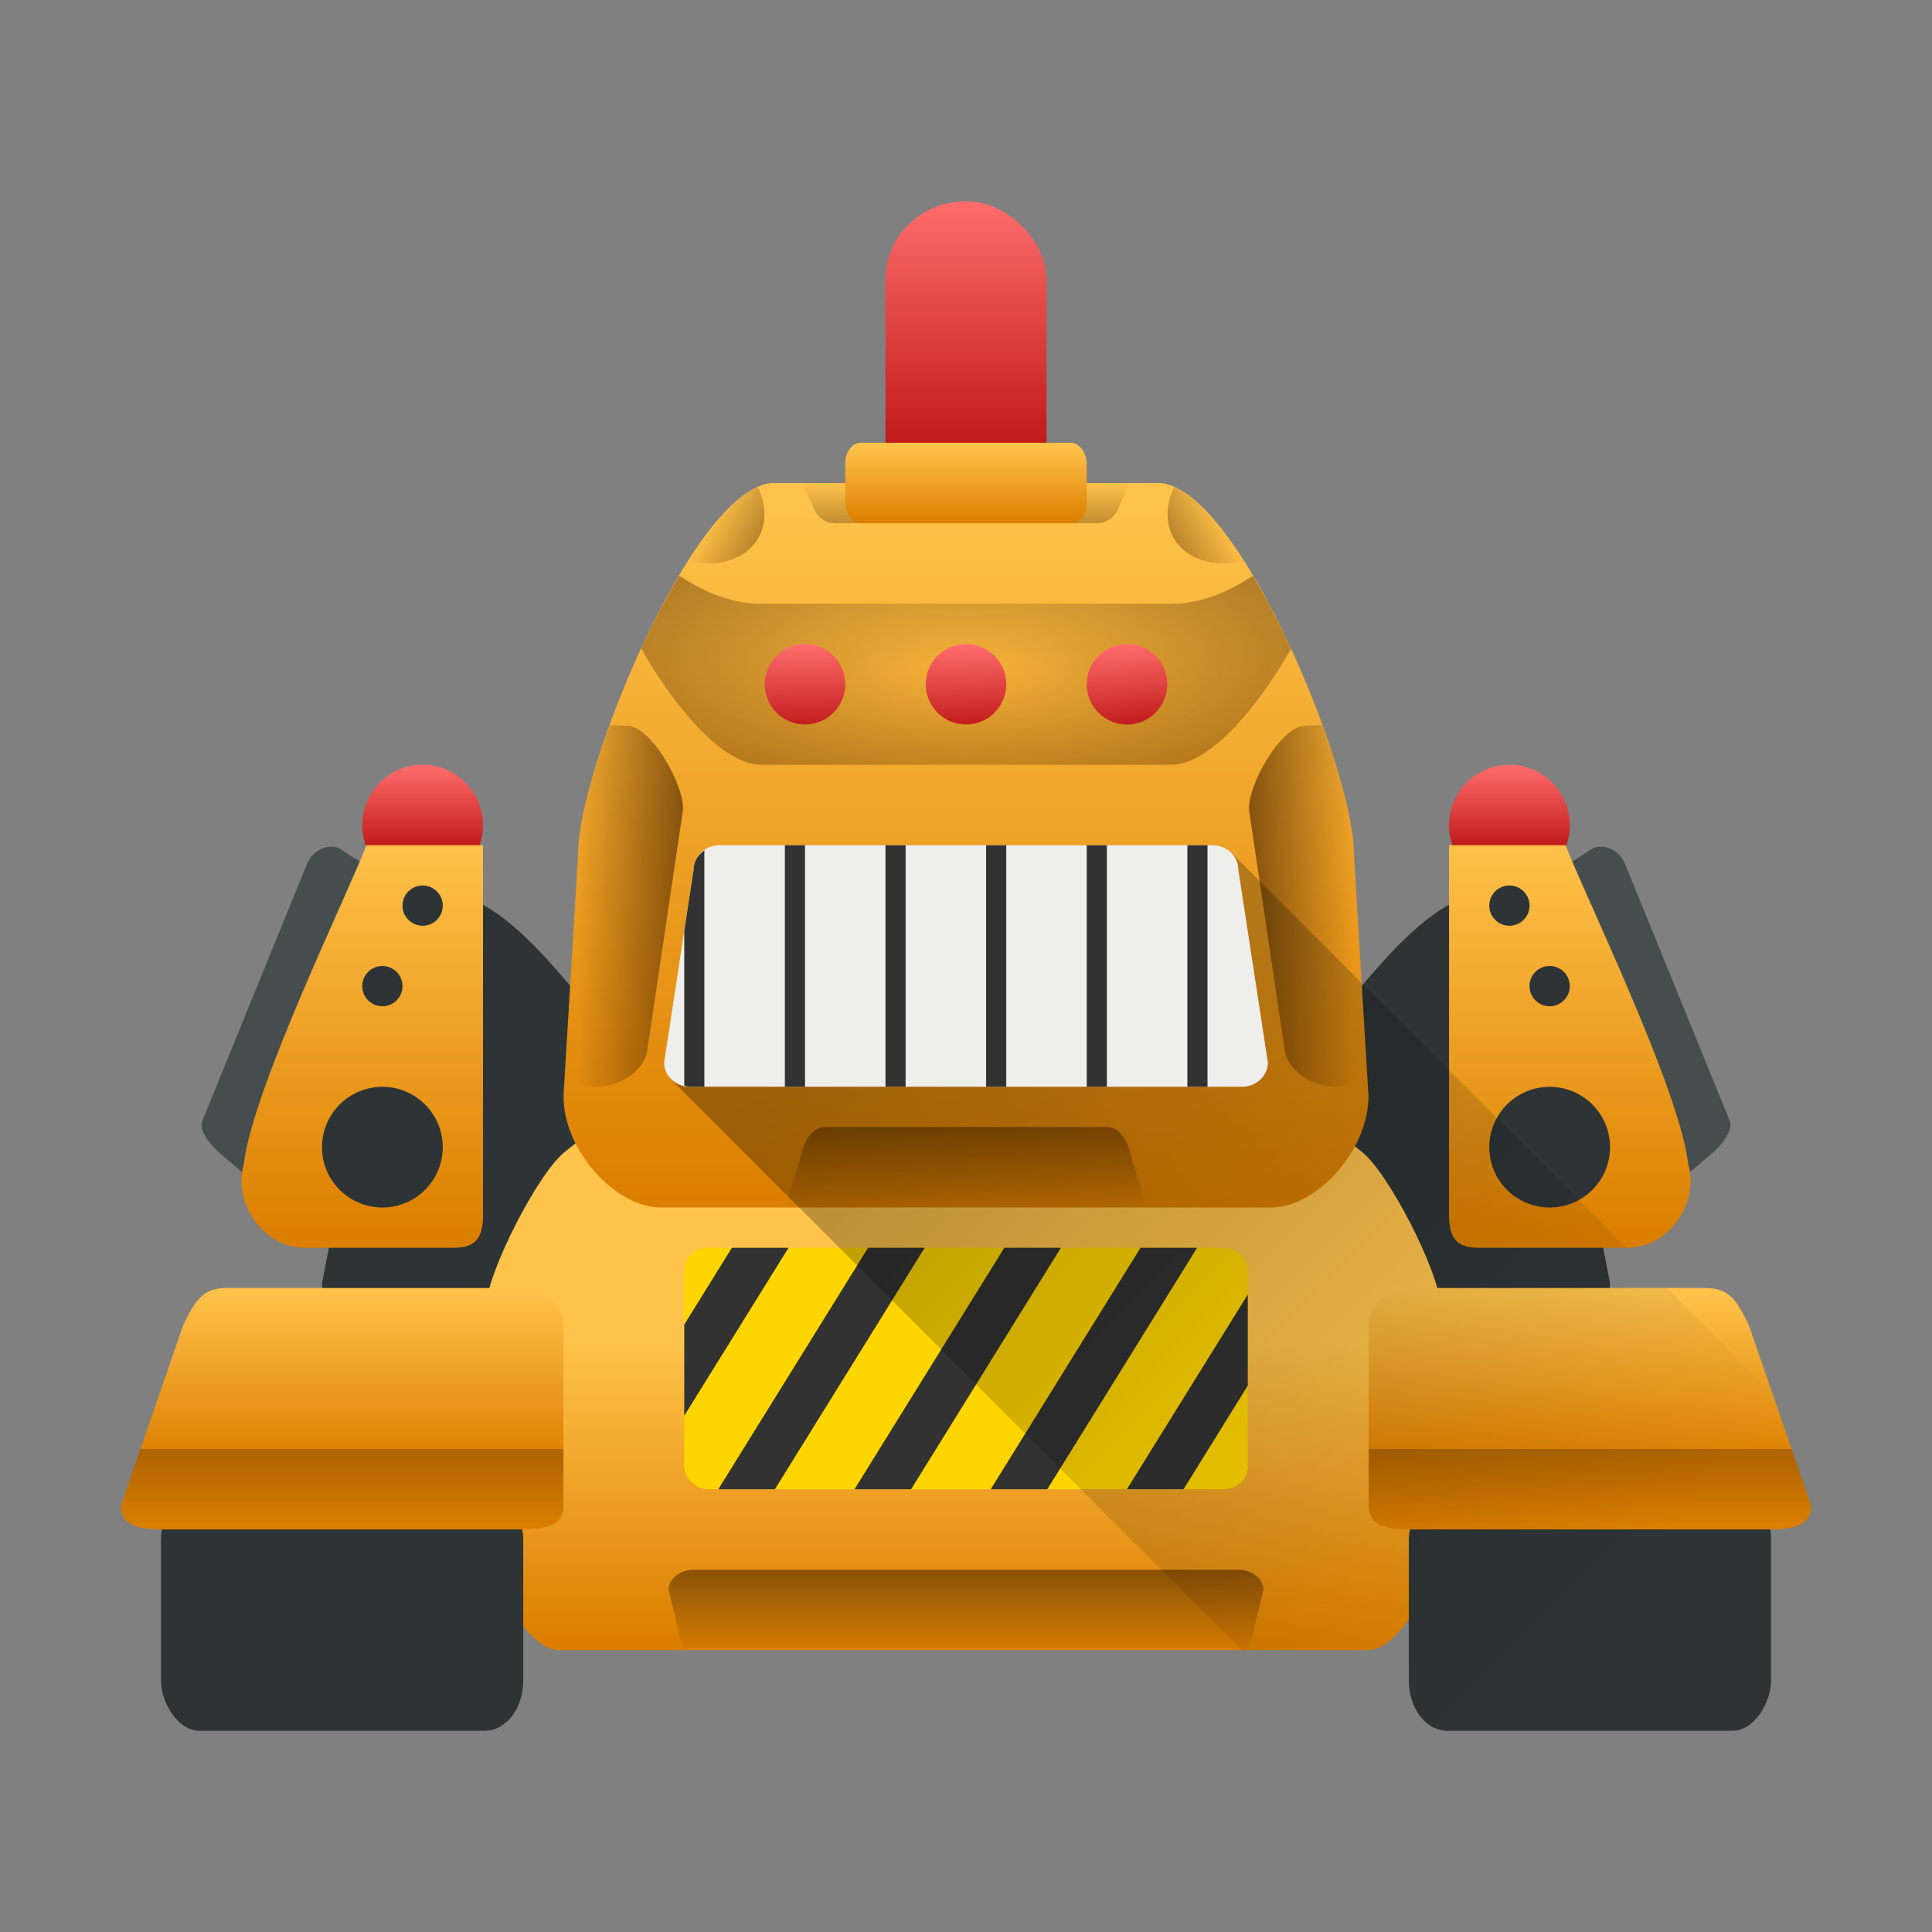 <?xml version="1.0" encoding="UTF-8" standalone="no"?>
<svg
   xmlns:dc="http://purl.org/dc/elements/1.1/"
   xmlns:cc="http://creativecommons.org/ns#"
   xmlns:rdf="http://www.w3.org/1999/02/22-rdf-syntax-ns#"
   xmlns:svg="http://www.w3.org/2000/svg"
   xmlns="http://www.w3.org/2000/svg"
   xmlns:xlink="http://www.w3.org/1999/xlink"
   xmlns:sodipodi="http://sodipodi.sourceforge.net/DTD/sodipodi-0.dtd"
   xmlns:inkscape="http://www.inkscape.org/namespaces/inkscape"
   width="48"
   height="48"
   version="1.1"
   id="svg18"
   sodipodi:docname="killbots.svg"
   inkscape:version="0.92.3 (2405546, 2018-03-11)">
  <rect width="100%" height="100%" fill="#808080" stroke="none"/>
  <defs
     id="defs22">
    <linearGradient
       inkscape:collect="always"
       id="linearGradient1314">
      <stop
         style="stop-color:#000000;stop-opacity:1;"
         offset="0"
         id="stop1310" />
      <stop
         style="stop-color:#000000;stop-opacity:0;"
         offset="1"
         id="stop1312" />
    </linearGradient>
    <linearGradient
       inkscape:collect="always"
       id="linearGradient1162">
      <stop
         style="stop-color:#4d2600;stop-opacity:1;"
         offset="0"
         id="stop1158" />
      <stop
         style="stop-color:#4d2600;stop-opacity:0;"
         offset="1"
         id="stop1160" />
    </linearGradient>
    <linearGradient
       inkscape:collect="always"
       id="linearGradient1154">
      <stop
         style="stop-color:#4d2600;stop-opacity:1;"
         offset="0"
         id="stop1150" />
      <stop
         style="stop-color:#4d2600;stop-opacity:0;"
         offset="1"
         id="stop1152" />
    </linearGradient>
    <linearGradient
       id="linearGradient1146"
       inkscape:collect="always">
      <stop
         style="stop-color:#4d2600;stop-opacity:0;"
         offset="0"
         id="stop1144" />
      <stop
         style="stop-color:#4d2600;stop-opacity:1;"
         offset="1"
         id="stop1142" />
    </linearGradient>
    <linearGradient
       inkscape:collect="always"
       xlink:href="#linearGradient1220"
       id="linearGradient1238"
       x1="132.299"
       y1="246.97"
       x2="132.299"
       y2="205.705"
       gradientUnits="userSpaceOnUse"
       gradientTransform="matrix(0.179,0,0,0.179,0.137,-3.483)" />
    <linearGradient
       inkscape:collect="always"
       id="linearGradient1220">
      <stop
         style="stop-color:#dc7f00;stop-opacity:1"
         offset="0"
         id="stop1216" />
      <stop
         style="stop-color:#ffc34b;stop-opacity:1"
         offset="1"
         id="stop1218" />
    </linearGradient>
    <linearGradient
       inkscape:collect="always"
       xlink:href="#linearGradient1266"
       id="linearGradient1268"
       x1="130.514"
       y1="224.388"
       x2="130.514"
       y2="249.094"
       gradientUnits="userSpaceOnUse"
       gradientTransform="matrix(0.179,0,0,0.143,0.227,5.494)" />
    <linearGradient
       inkscape:collect="always"
       id="linearGradient1266">
      <stop
         style="stop-color:#4d2600;stop-opacity:1;"
         offset="0"
         id="stop1262" />
      <stop
         style="stop-color:#4d2600;stop-opacity:0;"
         offset="1"
         id="stop1264" />
    </linearGradient>
    <linearGradient
       inkscape:collect="always"
       xlink:href="#linearGradient1220"
       id="linearGradient1222"
       x1="133.037"
       y1="184.431"
       x2="133.037"
       y2="89.25"
       gradientUnits="userSpaceOnUse"
       gradientTransform="matrix(0.183,0,0,0.184,-0.311,-4.133)" />
    <linearGradient
       inkscape:collect="always"
       xlink:href="#linearGradient1274"
       id="linearGradient1276"
       x1="133.66"
       y1="81.123"
       x2="133.66"
       y2="47.968"
       gradientUnits="userSpaceOnUse"
       gradientTransform="matrix(0.182,0,0,0.176,-0.136,-3.426)" />
    <linearGradient
       inkscape:collect="always"
       id="linearGradient1274">
      <stop
         style="stop-color:#c21c1c;stop-opacity:1"
         offset="0"
         id="stop1270" />
      <stop
         style="stop-color:#ff6c6c;stop-opacity:1"
         offset="1"
         id="stop1272" />
    </linearGradient>
    <linearGradient
       x1="130.986"
       y1="73.32"
       x2="130.986"
       y2="65.933"
       id="linearGradient3593"
       xlink:href="#linearGradient1220"
       gradientUnits="userSpaceOnUse"
       spreadMethod="reflect"
       gradientTransform="matrix(0.193,0,0,0.254,-1.694,-5.663)" />
    <linearGradient
       inkscape:collect="always"
       xlink:href="#linearGradient1274"
       id="linearGradient1284"
       x1="112.945"
       y1="123.241"
       x2="112.801"
       y2="112.711"
       gradientUnits="userSpaceOnUse"
       gradientTransform="matrix(0.19,0,0,0.19,-1.439,-5.386)" />
    <linearGradient
       inkscape:collect="always"
       xlink:href="#linearGradient1274"
       id="linearGradient1292"
       x1="133.226"
       y1="123.241"
       x2="132.801"
       y2="112.711"
       gradientUnits="userSpaceOnUse"
       gradientTransform="matrix(0.19,0,0,0.19,-1.238,-5.389)" />
    <linearGradient
       inkscape:collect="always"
       xlink:href="#linearGradient1274"
       id="linearGradient1300"
       x1="153.226"
       y1="123.241"
       x2="152.239"
       y2="112.711"
       gradientUnits="userSpaceOnUse"
       gradientTransform="matrix(0.19,0,0,0.19,-1.037,-5.408)" />
    <linearGradient
       inkscape:collect="always"
       xlink:href="#linearGradient1220"
       id="linearGradient1248"
       gradientUnits="userSpaceOnUse"
       x1="54.197"
       y1="190.114"
       x2="54.197"
       y2="135.294"
       gradientTransform="matrix(0.178,0,0,0.18,0.145,-3.596)" />
    <linearGradient
       inkscape:collect="always"
       xlink:href="#linearGradient1220"
       id="linearGradient1214"
       x1="45.859"
       y1="227.143"
       x2="45.859"
       y2="201.541"
       gradientUnits="userSpaceOnUse"
       gradientTransform="matrix(0.194,0,0,0.166,-0.111,-1.41)" />
    <linearGradient
       inkscape:collect="always"
       xlink:href="#linearGradient1266"
       id="linearGradient1109"
       x1="24"
       y1="27"
       x2="24"
       y2="30"
       gradientUnits="userSpaceOnUse"
       gradientTransform="matrix(1,0,0,1.274,1.815e-4,-8.208)" />
    <linearGradient
       inkscape:collect="always"
       xlink:href="#linearGradient1266"
       id="linearGradient1132"
       x1="18.377"
       y1="22"
       x2="14.359"
       y2="22"
       gradientUnits="userSpaceOnUse" />
    <radialGradient
       inkscape:collect="always"
       xlink:href="#linearGradient1146"
       id="radialGradient1140"
       cx="24.002"
       cy="16.652"
       fx="24.002"
       fy="16.652"
       r="8.07"
       gradientTransform="matrix(2.85,9.6587628e-8,-3.4886831e-8,1.029,-44.397,-0.488)"
       gradientUnits="userSpaceOnUse" />
    <linearGradient
       inkscape:collect="always"
       xlink:href="#linearGradient1154"
       id="linearGradient1156"
       x1="20.628"
       y1="14.555"
       x2="17.586"
       y2="13"
       gradientUnits="userSpaceOnUse" />
    <linearGradient
       inkscape:collect="always"
       xlink:href="#linearGradient1162"
       id="linearGradient1164"
       x1="24"
       y1="15"
       x2="24"
       y2="12"
       gradientUnits="userSpaceOnUse" />
    <linearGradient
       inkscape:collect="always"
       xlink:href="#linearGradient1266"
       id="linearGradient1179"
       gradientUnits="userSpaceOnUse"
       x1="18.377"
       y1="22"
       x2="14.359"
       y2="22"
       gradientTransform="matrix(-1,0,0,1,48,0)" />
    <linearGradient
       inkscape:collect="always"
       xlink:href="#linearGradient1154"
       id="linearGradient1181"
       gradientUnits="userSpaceOnUse"
       x1="20.628"
       y1="14.555"
       x2="17.586"
       y2="13"
       gradientTransform="matrix(-1,0,0,1,48,0)" />
    <linearGradient
       inkscape:collect="always"
       xlink:href="#linearGradient1274"
       id="linearGradient1194"
       x1="10.548"
       y1="21"
       x2="10.548"
       y2="19"
       gradientUnits="userSpaceOnUse" />
    <linearGradient
       inkscape:collect="always"
       xlink:href="#linearGradient1266"
       id="linearGradient1202"
       x1="9"
       y1="32"
       x2="9"
       y2="38"
       gradientUnits="userSpaceOnUse" />
    <linearGradient
       inkscape:collect="always"
       xlink:href="#linearGradient1274"
       id="linearGradient1249"
       gradientUnits="userSpaceOnUse"
       x1="10.548"
       y1="21"
       x2="10.548"
       y2="19"
       gradientTransform="translate(-48.001)" />
    <linearGradient
       inkscape:collect="always"
       xlink:href="#linearGradient1220"
       id="linearGradient1251"
       gradientUnits="userSpaceOnUse"
       gradientTransform="matrix(-0.178,0,0,0.18,47.856,-3.596)"
       x1="54.197"
       y1="190.114"
       x2="54.197"
       y2="135.294" />
    <linearGradient
       inkscape:collect="always"
       xlink:href="#linearGradient1220"
       id="linearGradient1253"
       gradientUnits="userSpaceOnUse"
       gradientTransform="matrix(-0.194,0,0,0.166,48.112,-1.41)"
       x1="45.859"
       y1="227.143"
       x2="45.859"
       y2="201.541" />
    <linearGradient
       inkscape:collect="always"
       xlink:href="#linearGradient1266"
       id="linearGradient1255"
       gradientUnits="userSpaceOnUse"
       x1="9"
       y1="32"
       x2="9"
       y2="38"
       gradientTransform="matrix(-1,0,0,1,48.001,0)" />
    <linearGradient
       inkscape:collect="always"
       xlink:href="#linearGradient1314"
       id="linearGradient1316"
       x1="23"
       y1="23"
       x2="39.748"
       y2="39.748"
       gradientUnits="userSpaceOnUse" />
  </defs>
  <sodipodi:namedview
     pagecolor="#ffffff"
     bordercolor="#666666"
     borderopacity="1"
     objecttolerance="10"
     gridtolerance="10"
     guidetolerance="10"
     inkscape:pageopacity="0"
     inkscape:pageshadow="2"
     inkscape:window-width="1920"
     inkscape:window-height="1021"
     id="namedview20"
     showgrid="true"
     inkscape:zoom="14.94"
     inkscape:cx="17.336433"
     inkscape:cy="24.231647"
     inkscape:window-x="0"
     inkscape:window-y="30"
     inkscape:window-maximized="1"
     inkscape:current-layer="svg18">
    <inkscape:grid
       type="xygrid"
       id="grid1041" />
  </sodipodi:namedview>
  <path
     inkscape:connector-curvature="0"
     style="fill:#2e3436;fill-opacity:1;fill-rule:nonzero;stroke:none;stroke-width:0.054;stroke-linecap:round;stroke-linejoin:round;stroke-miterlimit:4;stroke-dashoffset:0;stroke-opacity:1"
     id="path1216"
     d="m 37.673,22.483 c -1.555,-1.117 -3.52,1.529 -5.552,4.208 -0.347,0 -0.627,0.627 -0.627,0.627 v 4.567 c 0,0.347 0.28,0.627 0.627,0.627 h 7.253 c 0.347,0 0.627,-0.28 0.627,-0.627 l -1.701,-8.775 c 0,-0.347 -0.28,-0.627 -0.627,-0.627 z" />
  <path
     sodipodi:nodetypes="ccccccssc"
     d="m 39.593,21.064 -0.788,0.508 c -0.331,0.105 -0.366,1.152 -0.262,1.485 l 1.966,6.245 c 0.104,0.333 0.455,0.517 0.786,0.412 l 1.267,-1.084 c 0,0 0.541,-0.468 0.409,-0.792 l -2.593,-6.362 c -0.132,-0.324 -0.455,-0.517 -0.786,-0.412 z"
     id="path1220"
     style="fill:#454d4f;fill-opacity:1;fill-rule:nonzero;stroke:none;stroke-width:0.054;stroke-linecap:round;stroke-linejoin:round;stroke-miterlimit:4;stroke-dashoffset:0;stroke-opacity:1"
     inkscape:connector-curvature="0" />
  <circle
     r="1.5"
     cy="20.5"
     cx="-37.501"
     id="circle1222"
     style="opacity:1;fill:url(#linearGradient1249);fill-opacity:1;stroke:none;stroke-width:0.994;stroke-linecap:round;stroke-linejoin:round;stroke-miterlimit:4;stroke-dasharray:none;stroke-dashoffset:0;stroke-opacity:1;paint-order:normal"
     transform="scale(-1,1)" />
  <path
     sodipodi:nodetypes="ccssscc"
     inkscape:connector-curvature="0"
     id="path1224"
     d="m 38.899,21 c 0.364,1.01 2.838,6.054 3.045,7.926 C 42.213,29.836 41.509,31 40.423,31 h -3.705 c -0.545,0 -0.717,-0.261 -0.717,-0.811 V 21 Z"
     style="fill:url(#linearGradient1251);fill-opacity:1;fill-rule:nonzero;stroke:none;stroke-width:0.254;stroke-linecap:round;stroke-linejoin:round;stroke-miterlimit:4;stroke-dasharray:none;stroke-dashoffset:0;stroke-opacity:1" />
  <path
     d="m 37.001,28.501 a 1.5,1.499 0 1 0 3,0 1.5,1.499 0 1 0 -3,0 z"
     id="path1226"
     style="fill:#2e3436;fill-opacity:1;fill-rule:nonzero;stroke:none;stroke-width:0.042;stroke-linecap:round;stroke-linejoin:round;stroke-miterlimit:4;stroke-dasharray:none;stroke-dashoffset:0;stroke-opacity:1"
     inkscape:connector-curvature="0" />
  <path
     d="m 38.001,24.5 a 0.5,0.5 0 1 0 1,0 0.5,0.5 0 1 0 -1,0 z"
     id="path1228"
     style="fill:#2e3436;fill-opacity:1;fill-rule:nonzero;stroke:none;stroke-width:0.031;stroke-linecap:round;stroke-linejoin:round;stroke-miterlimit:4;stroke-dasharray:none;stroke-dashoffset:0;stroke-opacity:1"
     inkscape:connector-curvature="0" />
  <path
     d="m 37.001,22.5 a 0.5,0.5 0 1 0 1,0 0.5,0.5 0 1 0 -1,0 z"
     id="path1230"
     style="fill:#2e3436;fill-opacity:1;fill-rule:nonzero;stroke:none;stroke-width:0.031;stroke-linecap:round;stroke-linejoin:round;stroke-miterlimit:4;stroke-dasharray:none;stroke-dashoffset:0;stroke-opacity:1"
     inkscape:connector-curvature="0" />
  <path
     d="m 10.328,22.483 c 1.555,-1.117 3.52,1.529 5.552,4.208 0.347,0 0.627,0.627 0.627,0.627 v 4.567 c 0,0.347 -0.28,0.627 -0.627,0.627 H 8.627 C 8.28,32.512 8,32.232 8,31.885 l 1.701,-8.775 c 0,-0.347 0.28,-0.627 0.627,-0.627 z"
     id="rect2496"
     style="fill:#2e3436;fill-opacity:1;fill-rule:nonzero;stroke:none;stroke-width:0.054;stroke-linecap:round;stroke-linejoin:round;stroke-miterlimit:4;stroke-dashoffset:0;stroke-opacity:1"
     inkscape:connector-curvature="0" />
  <path
     inkscape:connector-curvature="0"
     style="fill:url(#linearGradient1238);fill-opacity:1;fill-rule:nonzero;stroke:none;stroke-width:0.253;stroke-linecap:round;stroke-linejoin:round;stroke-miterlimit:4;stroke-dasharray:none;stroke-dashoffset:0;stroke-opacity:1"
     id="path2404"
     d="m 18.202,26.045 c -1.221,0.087 -2.615,1.352 -4.118,2.532 -0.699,0.494 -1.992,3.082 -1.992,3.82 v 5.901 c 0.059,0.999 1.045,2.699 1.775,2.699 h 20.135 c 0.73,0 1.716,-1.7 1.775,-2.699 v -5.901 c 0,-0.738 -1.293,-3.325 -1.992,-3.82 -1.504,-1.18 -2.897,-2.445 -4.118,-2.532 -0.037,-0.003 -0.075,-10e-7 -0.112,0 H 18.313 c -0.037,-10e-7 -0.074,-0.003 -0.112,0 z" />
  <rect
     width="9"
     height="6"
     rx="0.952"
     ry="1.245"
     x="-44.001"
     y="37"
     id="rect1218"
     style="fill:#2e3436;fill-opacity:1;fill-rule:nonzero;stroke:none;stroke-width:0.059;stroke-linecap:round;stroke-linejoin:round;stroke-miterlimit:4;stroke-dasharray:none;stroke-dashoffset:0;stroke-opacity:1"
     transform="scale(-1,1)" />
  <path
     d="M 42.377,32 H 35.074 c -0.593,0 -1.07,0.409 -1.07,0.917 v 4.497 c 0,0.508 0.477,0.584 1.07,0.584 h 8.855 c 0.593,0 1.07,-0.076 1.07,-0.584 L 43.447,32.917 C 43.156,32.326 42.97,32 42.377,32 Z"
     id="path1232"
     style="fill:url(#linearGradient1253);fill-opacity:1;fill-rule:nonzero;stroke:none;stroke-width:0.255;stroke-linecap:round;stroke-linejoin:round;stroke-miterlimit:4;stroke-dasharray:none;stroke-dashoffset:0;stroke-opacity:1"
     inkscape:connector-curvature="0" />
  <path
     inkscape:connector-curvature="0"
     id="path1234"
     d="m 44.511,36 0.488,1.414 c 0,0.127 -0.03,0.226 -0.084,0.305 -0.054,0.078 -0.132,0.136 -0.229,0.178 -0.193,0.083 -0.461,0.102 -0.758,0.102 h -8.855 c -0.296,0 -0.562,-0.019 -0.756,-0.102 -0.097,-0.041 -0.176,-0.099 -0.23,-0.178 -0.054,-0.079 -0.084,-0.178 -0.084,-0.305 V 36 Z"
     style="fill:url(#linearGradient1255);fill-opacity:1;fill-rule:nonzero;stroke:none;stroke-width:0.258;stroke-linecap:round;stroke-linejoin:round;stroke-miterlimit:4;stroke-dasharray:none;stroke-dashoffset:0;stroke-opacity:1" />
  <path
     inkscape:connector-curvature="0"
     style="fill:url(#linearGradient1268);fill-opacity:1;fill-rule:nonzero;stroke:none;stroke-width:0.17;stroke-linecap:round;stroke-linejoin:round;stroke-miterlimit:4;stroke-dasharray:none;stroke-dashoffset:0;stroke-opacity:1"
     id="rect2440"
     d="m 31.026,41 0.363,-1.501 C 31.389,39.222 31.105,39 30.758,39 H 17.242 c -0.347,0 -0.631,0.222 -0.631,0.499 L 16.974,41" />
  <rect
     style="opacity:1;fill:url(#linearGradient1276);fill-opacity:1;fill-rule:nonzero;stroke:none;stroke-width:0.256;stroke-linecap:round;stroke-linejoin:round;stroke-miterlimit:4;stroke-dasharray:none;stroke-dashoffset:0;stroke-opacity:1"
     id="rect3257"
     y="5"
     x="22"
     ry="1.934"
     rx="2"
     height="8"
     width="4" />
  <path
     inkscape:connector-curvature="0"
     style="fill:url(#linearGradient1222);fill-opacity:1;fill-rule:nonzero;stroke:none;stroke-width:0.26;stroke-linecap:round;stroke-linejoin:round;stroke-miterlimit:4;stroke-dasharray:none;stroke-dashoffset:0;stroke-opacity:1"
     id="rect2395"
     d="m 19.152,12.002 c -1.98,0.216 -4.786,7.165 -4.786,9.158 L 14,27.228 c 0,1.391 1.325,2.771 2.401,2.771 H 31.599 C 32.675,29.999 34,28.619 34,27.228 l -0.366,-6.068 c 0,-1.993 -2.806,-8.942 -4.786,-9.158 -0.031,-0.003 -0.06,0 -0.091,0 h -9.514 c -0.031,0 -0.06,-0.003 -0.091,0 z" />
  <path
     inkscape:connector-curvature="0"
     style="opacity:1;fill:url(#linearGradient1109);fill-opacity:1;fill-rule:nonzero;stroke:none;stroke-width:0.062;stroke-linecap:round;stroke-linejoin:round;stroke-miterlimit:4;stroke-dasharray:none;stroke-dashoffset:0;stroke-opacity:1"
     id="rect2505"
     d="m 20.512,28 c -0.356,0 -0.549,0.365 -0.64,0.821 L 19.506,30 h 8.988 L 28.128,28.821 C 28.036,28.365 27.843,28 27.488,28 Z" />
  <path
     inkscape:connector-curvature="0"
     style="opacity:1;fill:url(#linearGradient1164);fill-opacity:1;fill-rule:nonzero;stroke:none;stroke-width:0.055;stroke-linecap:round;stroke-linejoin:round;stroke-miterlimit:4;stroke-dasharray:none;stroke-dashoffset:0;stroke-opacity:1"
     d="m 19.928,12.002 0.242,0.506 C 20.255,12.782 20.434,13 20.764,13 h 6.473 c 0.33,0 0.509,-0.218 0.594,-0.492 l 0.242,-0.506 z"
     id="path2530" />
  <path
     inkscape:connector-curvature="0"
     style="fill:url(#radialGradient1140);fill-opacity:1;fill-rule:nonzero;stroke:none;stroke-width:0.263;stroke-linecap:round;stroke-linejoin:round;stroke-miterlimit:4;stroke-dashoffset:0;stroke-opacity:1"
     d="M 16.875,14.305 C 16.543,14.863 16.226,15.469 15.932,16.107 16.511,17.164 17.819,19 18.918,19 H 29.094 c 1.095,0 2.396,-1.823 2.979,-2.881 C 31.778,15.478 31.46,14.869 31.127,14.309 30.618,14.637 29.931,15 29.094,15 H 18.918 C 18.077,15 17.385,14.634 16.875,14.305 Z"
     id="rect3276" />
  <path
     inkscape:connector-curvature="0"
     style="fill:url(#linearGradient1132);fill-opacity:1;fill-rule:nonzero;stroke:none;stroke-width:0.257;stroke-linecap:round;stroke-linejoin:round;stroke-miterlimit:4;stroke-dasharray:none;stroke-dashoffset:0;stroke-opacity:1"
     d="m 15.156,18.014 c -0.472,1.301 -0.791,2.495 -0.791,3.146 l -0.35,5.793 0.693,0.041 c 0.606,0.056 1.321,-0.359 1.379,-0.938 l 0.879,-5.916 c 0.058,-0.578 -0.748,-2.052 -1.354,-2.107 z"
     id="rect3259" />
  <path
     inkscape:connector-curvature="0"
     style="fill:url(#linearGradient1284);fill-opacity:1;fill-rule:nonzero;stroke:none;stroke-width:0.272;stroke-linecap:round;stroke-linejoin:round;stroke-miterlimit:4;stroke-dasharray:none;stroke-dashoffset:0;stroke-opacity:1"
     id="path3290"
     d="M 21,17 A 1,0.999 0 1 1 19,17 1,0.999 0 1 1 21,17 Z" />
  <path
     inkscape:connector-curvature="0"
     style="fill:url(#linearGradient1292);fill-opacity:1;fill-rule:nonzero;stroke:none;stroke-width:0.272;stroke-linecap:round;stroke-linejoin:round;stroke-miterlimit:4;stroke-dasharray:none;stroke-dashoffset:0;stroke-opacity:1"
     id="path3292"
     d="m 25,17 a 1,0.999 0 1 1 -2,0 1,0.999 0 1 1 2,0 z" />
  <path
     inkscape:connector-curvature="0"
     style="fill:url(#linearGradient1300);fill-opacity:1;fill-rule:nonzero;stroke:none;stroke-width:0.273;stroke-linecap:round;stroke-linejoin:round;stroke-miterlimit:4;stroke-dasharray:none;stroke-dashoffset:0;stroke-opacity:1"
     id="path3294"
     d="m 29,17 a 1,1 0 1 1 -2,0 1,1 0 1 1 2,0 z" />
  <rect
     style="fill:#2e3436;fill-opacity:1;fill-rule:nonzero;stroke:none;stroke-width:0.059;stroke-linecap:round;stroke-linejoin:round;stroke-miterlimit:4;stroke-dasharray:none;stroke-dashoffset:0;stroke-opacity:1"
     id="rect2416"
     y="37"
     x="4"
     ry="1.245"
     rx="0.952"
     height="6"
     width="9" />
  <path
     inkscape:connector-curvature="0"
     style="fill:#454d4f;fill-opacity:1;fill-rule:nonzero;stroke:none;stroke-width:0.054;stroke-linecap:round;stroke-linejoin:round;stroke-miterlimit:4;stroke-dashoffset:0;stroke-opacity:1"
     id="rect2499"
     d="m 8.408,21.064 0.788,0.508 c 0.331,0.105 0.366,1.152 0.262,1.485 l -1.966,6.245 C 7.387,29.635 7.037,29.819 6.706,29.714 l -1.267,-1.084 c 0,0 -0.541,-0.468 -0.409,-0.792 L 7.622,21.476 C 7.754,21.153 8.077,20.959 8.408,21.064 Z"
     sodipodi:nodetypes="ccccccssc" />
  <circle
     style="opacity:1;fill:url(#linearGradient1194);fill-opacity:1;stroke:none;stroke-width:0.994;stroke-linecap:round;stroke-linejoin:round;stroke-miterlimit:4;stroke-dasharray:none;stroke-dashoffset:0;stroke-opacity:1;paint-order:normal"
     id="path1089"
     cx="10.5"
     cy="20.5"
     r="1.5" />
  <path
     style="fill:url(#linearGradient1248);fill-opacity:1;fill-rule:nonzero;stroke:none;stroke-width:0.254;stroke-linecap:round;stroke-linejoin:round;stroke-miterlimit:4;stroke-dasharray:none;stroke-dashoffset:0;stroke-opacity:1"
     d="M 9.102,21 C 8.738,22.01 6.264,27.054 6.057,28.926 5.788,29.836 6.492,31 7.578,31 h 3.705 C 11.828,31 12,30.739 12,30.189 V 21 Z"
     id="rect2418"
     inkscape:connector-curvature="0"
     sodipodi:nodetypes="ccssscc" />
  <path
     inkscape:connector-curvature="0"
     style="fill:#2e3436;fill-opacity:1;fill-rule:nonzero;stroke:none;stroke-width:0.042;stroke-linecap:round;stroke-linejoin:round;stroke-miterlimit:4;stroke-dasharray:none;stroke-dashoffset:0;stroke-opacity:1"
     id="path2432"
     d="m 11,28.501 a 1.5,1.499 0 1 1 -3,0 1.5,1.499 0 1 1 3,0 z" />
  <path
     inkscape:connector-curvature="0"
     style="fill:#2e3436;fill-opacity:1;fill-rule:nonzero;stroke:none;stroke-width:0.031;stroke-linecap:round;stroke-linejoin:round;stroke-miterlimit:4;stroke-dasharray:none;stroke-dashoffset:0;stroke-opacity:1"
     id="path2434"
     d="M 10,24.5 A 0.5,0.5 0 1 1 9,24.5 0.5,0.5 0 1 1 10,24.5 Z" />
  <path
     inkscape:connector-curvature="0"
     style="fill:#2e3436;fill-opacity:1;fill-rule:nonzero;stroke:none;stroke-width:0.031;stroke-linecap:round;stroke-linejoin:round;stroke-miterlimit:4;stroke-dasharray:none;stroke-dashoffset:0;stroke-opacity:1"
     id="path2436"
     d="m 11,22.5 a 0.5,0.5 0 1 1 -1,0 0.5,0.5 0 1 1 1,0 z" />
  <path
     inkscape:connector-curvature="0"
     style="fill:url(#linearGradient1214);fill-opacity:1;fill-rule:nonzero;stroke:none;stroke-width:0.255;stroke-linecap:round;stroke-linejoin:round;stroke-miterlimit:4;stroke-dasharray:none;stroke-dashoffset:0;stroke-opacity:1"
     id="rect2413"
     d="m 5.624,32 h 7.303 c 0.593,0 1.07,0.409 1.07,0.917 v 4.497 c 0,0.508 -0.477,0.584 -1.07,0.584 H 4.072 c -0.593,0 -1.07,-0.076 -1.07,-0.584 L 4.554,32.917 C 4.846,32.326 5.031,32 5.624,32 Z" />
  <path
     inkscape:connector-curvature="0"
     style="fill:url(#linearGradient1202);fill-opacity:1;fill-rule:nonzero;stroke:none;stroke-width:0.258;stroke-linecap:round;stroke-linejoin:round;stroke-miterlimit:4;stroke-dasharray:none;stroke-dashoffset:0;stroke-opacity:1"
     d="m 3.49,36 -0.488,1.414 c 0,0.127 0.03,0.226 0.084,0.305 0.054,0.078 0.132,0.136 0.229,0.178 0.193,0.083 0.461,0.102 0.758,0.102 h 8.855 c 0.296,0 0.562,-0.019 0.756,-0.102 0.097,-0.041 0.176,-0.099 0.23,-0.178 0.054,-0.079 0.084,-0.178 0.084,-0.305 V 36 Z"
     id="rect3269" />
  <rect
     style="opacity:1;fill:#ffd500;fill-opacity:1;fill-rule:nonzero;stroke:none;stroke-width:0.289;stroke-linecap:round;stroke-linejoin:round;stroke-miterlimit:4;stroke-dasharray:none;stroke-dashoffset:0;stroke-opacity:1"
     id="rect2438"
     y="31"
     x="17"
     ry="0.553"
     rx="0.594"
     height="6"
     width="14" />
  <path
     inkscape:connector-curvature="0"
     style="opacity:1;fill:#323232;fill-opacity:1;fill-rule:nonzero;stroke:none;stroke-width:0.243;stroke-linecap:round;stroke-linejoin:round;stroke-miterlimit:4;stroke-dasharray:none;stroke-dashoffset:0;stroke-opacity:1"
     id="rect3400"
     d="m 18.184,31 -1.184,1.91 v 2.264 l 2.591,-4.174 z m 3.384,0 -3.722,6 h 1.406 l 3.722,-6 z m 3.384,0 -3.722,6 h 1.406 L 26.358,31 Z m 3.384,0 -3.722,6 h 1.406 l 3.722,-6 z m 2.665,1.162 -3.003,4.838 h 1.406 l 1.597,-2.574 z" />
  <rect
     style="opacity:1;fill:url(#linearGradient3593);fill-opacity:1;fill-rule:nonzero;stroke:none;stroke-width:0.318;stroke-linecap:round;stroke-linejoin:round;stroke-miterlimit:4;stroke-dasharray:none;stroke-dashoffset:0;stroke-opacity:1"
     id="rect3585"
     y="11"
     x="21"
     ry="0.508"
     rx="0.387"
     height="2"
     width="6" />
  <path
     inkscape:connector-curvature="0"
     style="fill:url(#linearGradient1156);fill-opacity:1;fill-rule:nonzero;stroke:none;stroke-width:0.263;stroke-linecap:round;stroke-linejoin:round;stroke-miterlimit:4;stroke-dasharray:none;stroke-dashoffset:0;stroke-opacity:1"
     d="m 18.83,12.1 c -0.551,0.24 -1.144,0.946 -1.717,1.84 0.722,0.168 1.419,-0.036 1.727,-0.574 0.215,-0.376 0.193,-0.836 -0.01,-1.266 z"
     id="path3264" />
  <path
     inkscape:connector-curvature="0"
     id="path1168"
     d="m 32.844,18.014 c 0.472,1.301 0.791,2.495 0.791,3.146 l 0.35,5.793 -0.693,0.041 c -0.606,0.056 -1.321,-0.359 -1.379,-0.938 l -0.879,-5.916 c -0.058,-0.578 0.748,-2.052 1.354,-2.107 z"
     style="fill:url(#linearGradient1179);fill-opacity:1;fill-rule:nonzero;stroke:none;stroke-width:0.257;stroke-linecap:round;stroke-linejoin:round;stroke-miterlimit:4;stroke-dasharray:none;stroke-dashoffset:0;stroke-opacity:1" />
  <path
     inkscape:connector-curvature="0"
     id="path1170"
     d="m 29.17,12.1 c 0.551,0.24 1.144,0.946 1.717,1.84 -0.722,0.168 -1.419,-0.036 -1.727,-0.574 -0.215,-0.376 -0.193,-0.836 0.01,-1.266 z"
     style="fill:url(#linearGradient1181);fill-opacity:1;fill-rule:nonzero;stroke:none;stroke-width:0.263;stroke-linecap:round;stroke-linejoin:round;stroke-miterlimit:4;stroke-dasharray:none;stroke-dashoffset:0;stroke-opacity:1" />
  <path
     inkscape:connector-curvature="0"
     style="opacity:0.3;fill:url(#linearGradient1316);fill-opacity:1;stroke:none;stroke-width:0.845;stroke-linecap:round;stroke-linejoin:round;stroke-miterlimit:4;stroke-dasharray:none;stroke-dashoffset:0;stroke-opacity:1;paint-order:normal"
     d="m 30.58,21.174 -1.418,0.371 -0.828,0.676 -3.303,0.055 -7.73,3.137 -0.648,1.385 14.201,14.201 H 34 c 0.319,0 0.684,-0.334 1.002,-0.783 v 1.539 C 35.002,42.444 35.426,43 35.953,43 h 7.096 c 0.527,0 0.953,-0.556 0.953,-1.246 v -3.508 c 0,-0.089 -0.026,-0.167 -0.039,-0.25 C 44.539,37.993 45,37.912 45,37.414 L 44.041,34.635 41.406,32 h -1.428 c 0.007,-0.039 0.023,-0.074 0.023,-0.115 L 39.83,31 h 0.576 l -6.535,-6.535 c -0.012,0.014 -0.023,0.023 -0.035,0.037 l -0.004,-0.076 z"
     id="rect1291" />
  <path
     inkscape:connector-curvature="0"
     style="fill:#eeeeec;fill-opacity:1;fill-rule:nonzero;stroke:none;stroke-width:0.251;stroke-linecap:round;stroke-linejoin:round;stroke-miterlimit:4;stroke-dasharray:none;stroke-dashoffset:0;stroke-opacity:1"
     id="rect2502"
     d="m 17.878,21 h 12.243 c 0.357,0 0.644,0.268 0.644,0.6 L 31.5,26.4 C 31.5,26.732 31.213,27 30.856,27 H 17.144 C 16.787,27 16.5,26.732 16.5,26.4 l 0.734,-4.799 C 17.234,21.268 17.521,21 17.878,21 Z" />
  <path
     inkscape:connector-curvature="0"
     style="opacity:1;fill:#323232;fill-opacity:1;fill-rule:nonzero;stroke:none;stroke-width:0.302;stroke-linecap:round;stroke-linejoin:round;stroke-miterlimit:4;stroke-dasharray:none;stroke-dashoffset:0;stroke-opacity:1"
     d="m 19.5,21 v 6 H 20 v -6 z m 2.5,0 v 6 h 0.5 v -6 z m 2.5,0 v 6 H 25 v -6 z m 2.5,0 v 6 h 0.5 v -6 z m 2.5,0 v 6 H 30 v -6 z m -12,0.127 c -0.158,0.109 -0.266,0.275 -0.266,0.473 L 17,23.131 v 3.842 C 17.048,26.983 17.093,27 17.145,27 H 17.5 Z"
     id="path1059" />
</svg>
